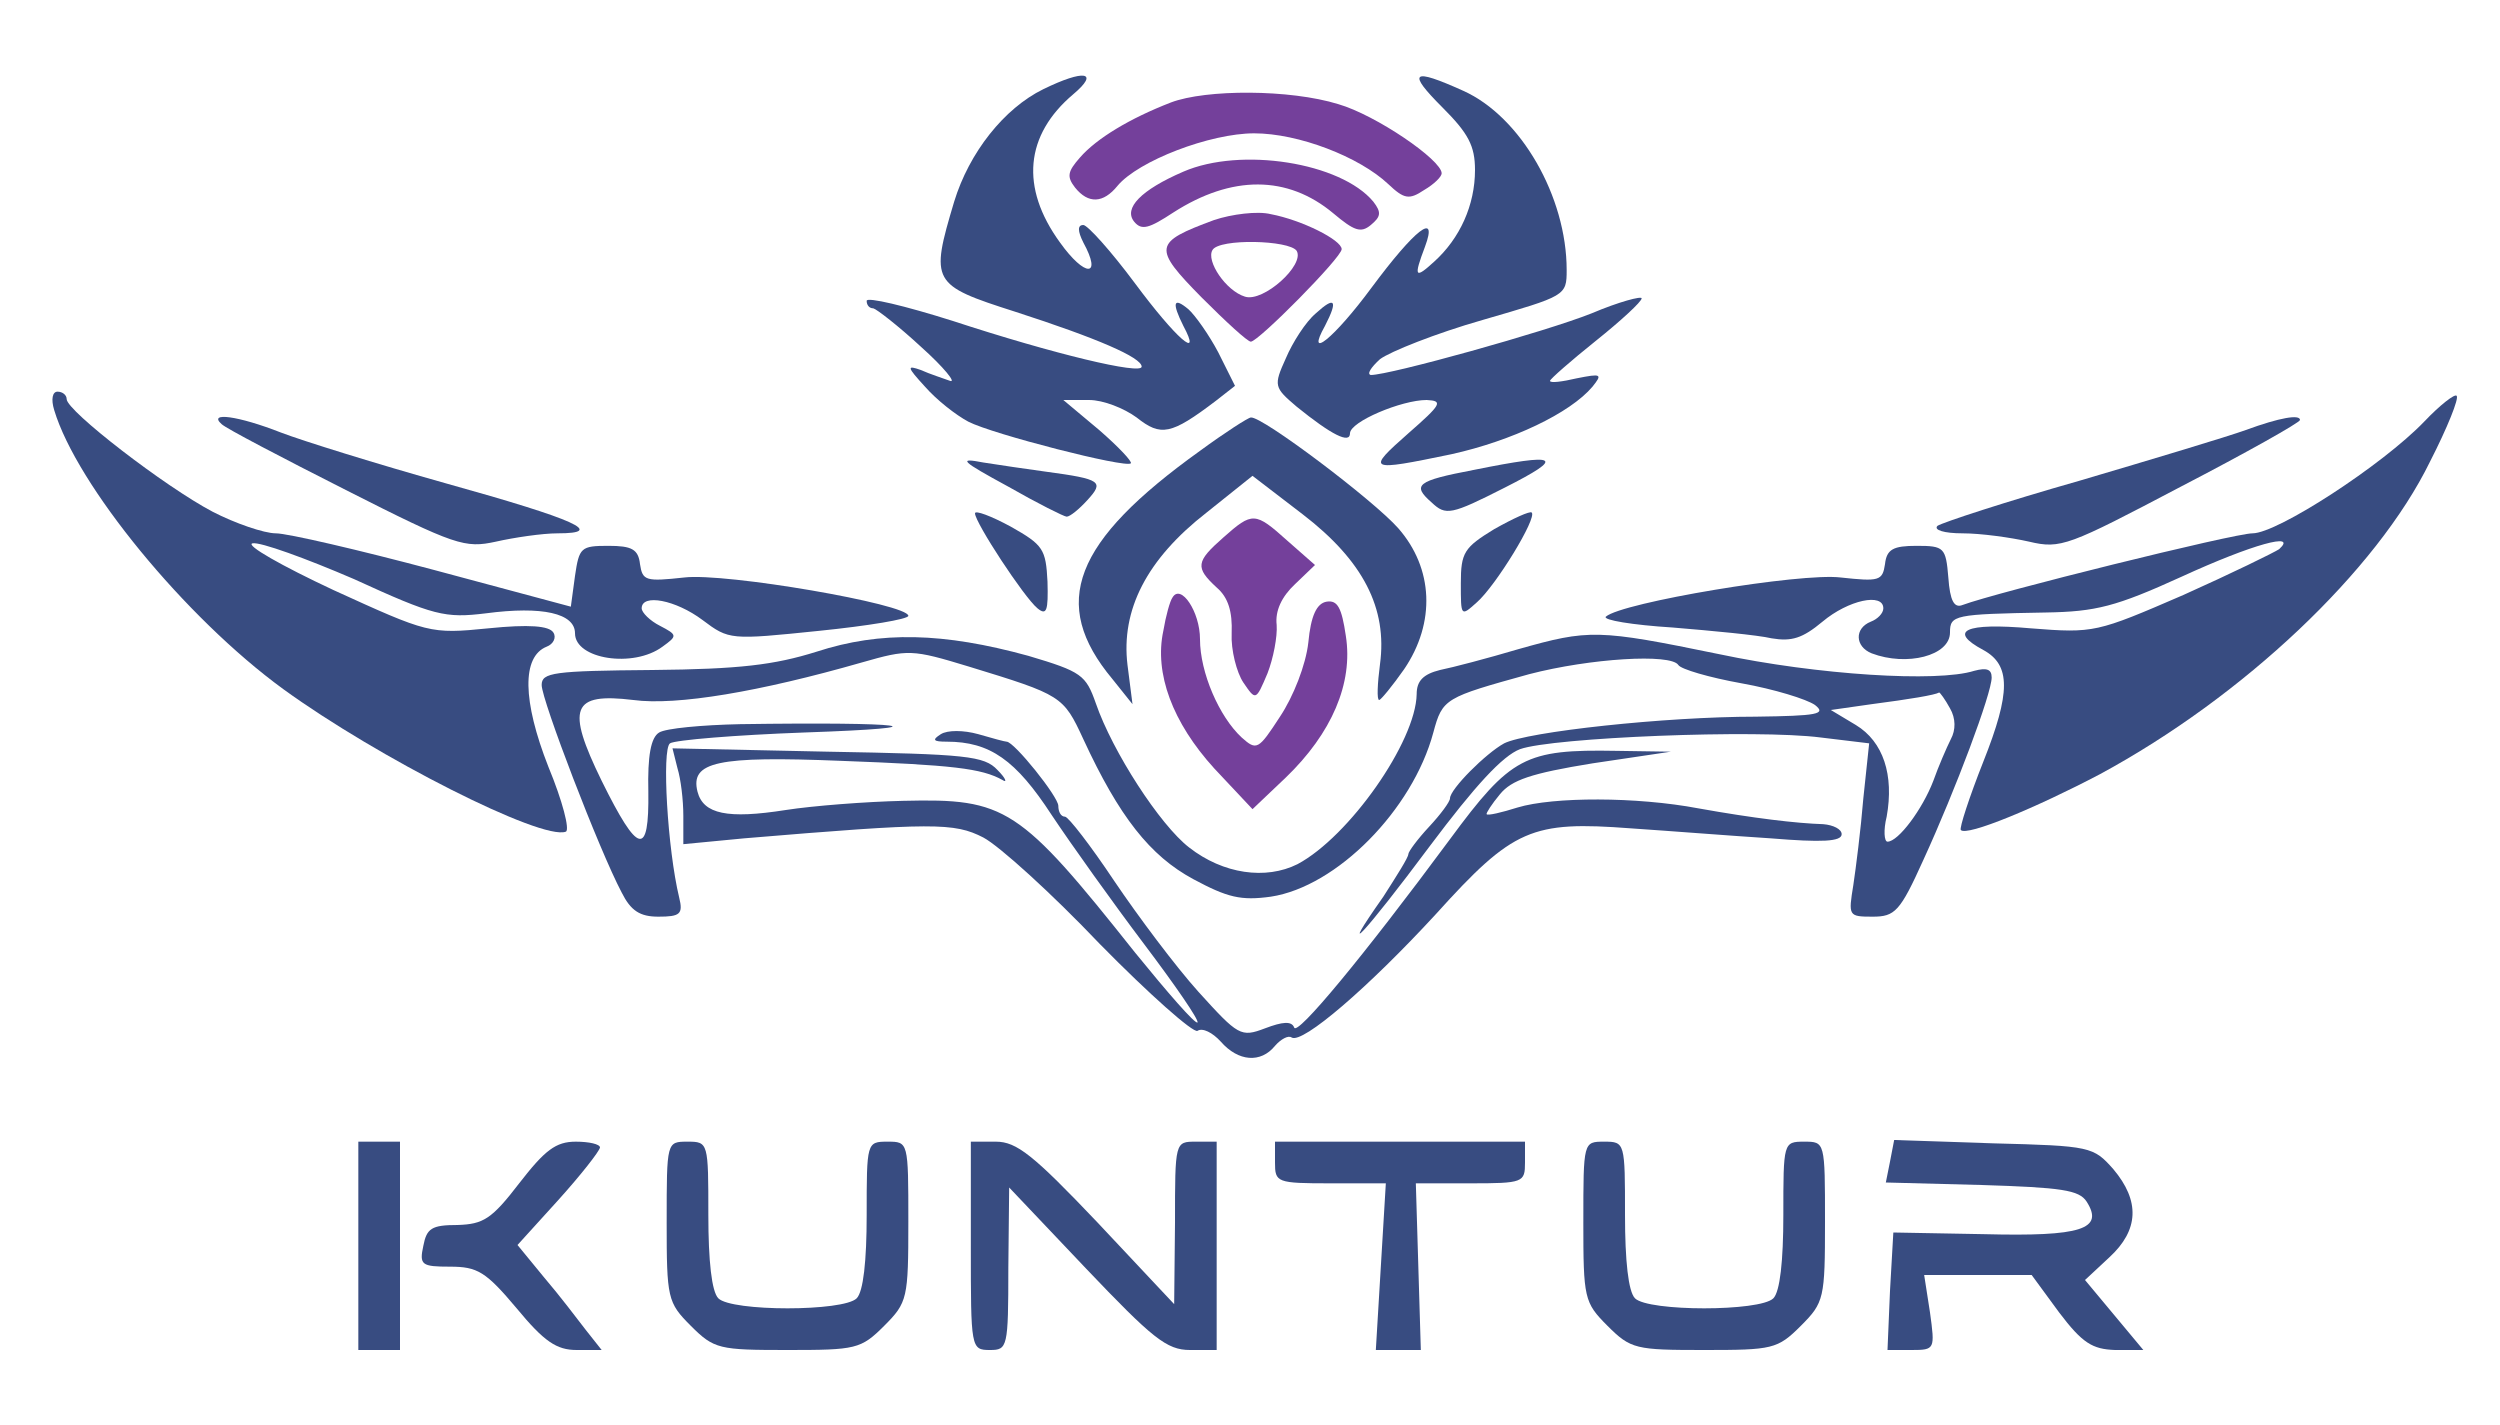 <?xml version="1.0" standalone="no"?>
<!DOCTYPE svg PUBLIC "-//W3C//DTD SVG 20010904//EN"
 "http://www.w3.org/TR/2001/REC-SVG-20010904/DTD/svg10.dtd">
<svg version="1.0" xmlns="http://www.w3.org/2000/svg"
 width="300pt" height="171pt" viewBox="0 0 300 171"
 preserveAspectRatio="xMidYMid meet">
<g transform="translate(0,171) scale(0.1,-0.1)">
  <!-- Color primario: base del logo -->
  <g fill="#384C81" stroke="none">
    <path d="M1252 1603 c-47 -23 -89 -76 -107 -135 -29 -97 -27 -100 73 -132 99
    -32 152 -55 152 -66 0 -10 -105 15 -227 55 -57 18 -103 29 -103 24 0 -5 3 -9
    8 -9 4 -1 30 -21 57 -46 28 -25 43 -44 35 -41 -8 3 -24 8 -35 13 -17 6 -17 4
    5 -20 14 -16 37 -34 52 -42 29 -15 189 -56 195 -50 2 2 -15 20 -38 40 l-43 36
    31 0 c17 0 42 -10 57 -21 29 -23 41 -21 95 20 l23 18 -20 40 c-11 21 -28 45
    -36 52 -18 15 -20 8 -6 -20 23 -43 -9 -15 -58 51 -29 39 -57 70 -62 70 -7 0
    -7 -7 0 -21 23 -42 2 -42 -28 0 -48 66 -42 129 16 178 32 27 13 30 -36 6z"/>
    <path d="M1731 1581 c31 -31 39 -46 39 -75 0 -42 -18 -82 -49 -110 -23 -21
    -25 -19 -11 18 16 43 -12 21 -64 -49 -45 -61 -80 -89 -56 -46 16 31 12 36 -11
    15 -12 -10 -28 -35 -36 -54 -15 -33 -14 -35 13 -58 42 -34 64 -45 64 -32 0 14
    62 40 92 40 20 -1 18 -5 -22 -40 -51 -45 -49 -46 52 -25 72 16 142 49 169 81
    12 15 11 16 -19 10 -17 -4 -32 -6 -32 -3 0 2 25 24 55 48 30 24 55 47 55 51 0
    3 -27 -4 -60 -18 -55 -22 -242 -74 -265 -74 -5 1 0 9 11 19 12 9 67 31 123 47
    100 29 101 29 101 60 0 88 -55 184 -124 215 -62 28 -68 23 -25 -20z"/>
    <path d="M65 1218 c27 -90 157 -249 275 -335 113 -82 310 -182 339 -171 5 2
    -4 37 -21 78 -31 79 -32 132 -2 144 8 3 12 11 8 17 -5 8 -29 10 -78 5 -70 -7
    -72 -6 -186 46 -62 29 -106 54 -97 56 9 2 64 -18 122 -43 96 -44 109 -47 158
    -41 68 9 107 0 107 -24 0 -31 70 -42 105 -16 18 13 18 14 -3 25 -12 6 -22 16
    -22 21 0 18 41 10 73 -14 32 -24 33 -24 140 -13 59 6 107 14 107 18 0 14 -220
    52 -269 46 -46 -5 -50 -4 -53 16 -2 18 -10 22 -38 22 -33 0 -35 -2 -40 -36
    l-5 -37 -164 44 c-90 24 -176 44 -190 44 -14 0 -49 12 -76 26 -57 30 -175 121
    -175 135 0 5 -5 9 -11 9 -6 0 -8 -9 -4 -22z"/>
    <path d="M2909 1204 c-50 -52 -176 -134 -206 -134 -22 0 -308 -71 -348 -86
    -10 -4 -15 5 -17 33 -3 36 -5 38 -38 38 -28 0 -36 -4 -38 -22 -3 -20 -7 -21
    -53 -16 -48 6 -263 -30 -282 -47 -4 -4 32 -10 80 -13 48 -4 102 -9 119 -13
    24 -4 37 0 61 20 31 26 73 35 73 16 0 -6 -7 -13 -15 -16 -20 -8 -19 -30 1 -38
    42 -16 94 -3 94 25 0 21 5 22 115 24 60 1 84 7 163 43 85 39 140 54 117 33
    -6 -4 -57 -29 -115 -55 -104 -45 -107 -46 -183 -40 -79 7 -100 -3 -57 -26 33
    -18 33 -51 0 -134 -17 -43 -29 -80 -27 -82 7 -8 91 27 167 67 172 93 332 244
    396 375 21 41 35 76 32 79 -2 3 -20 -11 -39 -31z"/>
    <path d="M266 1201 c5 -5 72 -40 149 -79 132 -67 143 -70 180 -62 22 5 56 10
    74 10 58 0 24 16 -134 60 -82 23 -172 51 -198 61 -51 20 -88 25 -71 10z"/>
    <path d="M1440 1169 c-152 -109 -181 -183 -105 -274 l24 -30 -6 47 c-8 66 23
    127 95 183 l55 44 60 -46 c73 -56 102 -113 93 -180 -3 -23 -4 -43 -1 -43 2 0
    16 17 30 37 38 56 35 121 -7 169 -30 34 -164 135 -177 133 -3 0 -31 -18 -61
    -40z"/>
    <path d="M2695 1194 c-22 -8 -112 -35 -200 -61 -88 -25 -164 -50 -170 -54 -5
    -5 8 -9 30 -9 22 0 58 -5 80 -10 38 -9 47 -5 182 66 79 41 143 77 143 80 0 7
    -24 3 -65 -12z"/>
    <path d="M1210 1126 c35 -20 67 -36 70 -36 4 0 15 9 25 20 20 22 17 25 -50 34
    -22 3 -56 8 -75 11 -31 6 -27 2 30 -29z"/>
    <path d="M1768 1146 c-68 -13 -74 -18 -50 -39 17 -16 23 -15 88 18 73 37 66
    42 -38 21z"/>
    <path d="M1170 1094 c0 -11 59 -101 75 -114 11 -9 13 -3 12 32 -2 39 -5 44
    -44 66 -24 13 -43 20 -43 16z"/>
    <path d="M1793 1075 c-36 -22 -40 -28 -40 -65 0 -40 0 -40 19 -23 23 20 73
    102 66 108 -2 2 -22 -7 -45 -20z"/>
    <path d="M980 928 c-51 -16 -93 -21 -197 -22 -119 -1 -133 -3 -133 -18 0 -18
    69 -198 96 -249 11 -22 22 -29 44 -29 26 0 30 3 25 23 -14 58 -21 178 -11 185
    6 4 79 10 161 13 174 6 124 13 -77 10 -46 -1 -89 -5 -97 -10 -10 -6 -14 -28
    -13 -71 1 -79 -12 -76 -56 13 -43 88 -36 106 38 97 52 -7 152 10 274 45 56 16
    60 16 129 -5 111 -34 113 -35 137 -87 43 -93 80 -140 132 -168 41 -22 57 -26
    93 -21 79 12 170 104 195 197 11 41 14 42 115 70 73 19 170 25 179 11 3 -5 37
    -15 76 -22 39 -7 78 -19 88 -26 14 -11 3 -13 -71 -14 -109 0 -274 -18 -302
    -32 -22 -12 -65 -55 -65 -66 0 -4 -11 -19 -25 -34 -14 -15 -25 -30 -25 -33 0
    -4 -14 -26 -30 -51 -57 -81 -23 -45 56 61 54 72 87 108 108 116 39 14 284 24
    361 14 l58 -7 -7 -66 c-3 -37 -9 -84 -12 -104 -6 -37 -6 -38 23 -38 27 0 33 6
    61 68 39 85 82 200 82 219 0 10 -6 12 -21 8 -44 -14 -188 -5 -306 20 -146 30
    -156 30 -241 6 -37 -11 -79 -22 -94 -25 -20 -5 -28 -13 -28 -29 -1 -57 -81
    -171 -143 -204 -38 -19 -89 -12 -130 20 -35 27 -92 115 -112 173 -12 34 -17
    38 -81 57 -102 28 -177 30 -254 5z m1360 -68 c7 -12 7 -26 1 -37 -5 -10 -15
    -33 -21 -50 -13 -34 -42 -73 -55 -73 -4 0 -5 14 -1 30 9 50 -4 90 -37 110
    l-30 18 49 7 c46 6 76 11 81 14 1 0 7 -8 13 -19z"/>
    <path d="M1129 829 c-11 -7 -9 -9 7 -9 52 0 83 -22 126 -88 24 -36 74 -106
    111 -155 37 -49 66 -91 64 -94 -3 -2 -36 36 -75 84 -139 175 -155 185 -278
    182 -45 -1 -109 -6 -141 -11 -70 -11 -99 -5 -106 22 -9 36 24 43 172 37 134
    -5 169 -9 194 -23 6 -4 4 2 -6 12 -16 17 -37 19 -204 22 l-186 4 6 -24 c4 -13
    7 -38 7 -57 l0 -34 73 7 c227 19 252 19 287 1 19 -10 82 -67 140 -128 59 -60
    112 -107 117 -104 6 4 18 -2 28 -13 21 -24 48 -26 65 -5 7 8 16 13 20 10 13
    -8 92 60 173 148 93 103 115 112 234 103 45 -3 121 -9 168 -12 61 -5 85 -4 85
    5 0 6 -10 11 -22 12 -32 1 -83 7 -150 19 -74 14 -174 14 -217 1 -19 -6 -36
    -10 -37 -8 -1 1 6 12 16 24 14 17 37 25 111 37 l94 14 -65 1 c-110 2 -127 -7
    -200 -106 -105 -142 -184 -237 -187 -226 -3 8 -14 7 -35 -1 -29 -11 -32 -9
    -80 44 -27 30 -72 90 -101 133 -28 42 -55 77 -59 77 -5 0 -8 6 -8 13 0 11 -53
    77 -62 77 -2 0 -17 4 -34 9 -18 5 -37 5 -45 0z"/>
    <path d="M430 215 l0 -125 25 0 25 0 0 125 0 125 -25 0 -25 0 0 -125z"/>
    <path d="M623 290 c-33 -43 -43 -49 -74 -50 -31 0 -37 -4 -41 -25 -5 -23 -2
    -25 32 -25 33 0 43 -6 80 -50 33 -40 48 -50 72 -50 l30 0 -19 24 c-10 13 -32
    42 -50 63 l-32 39 49 54 c27 30 49 58 50 63 0 4 -13 7 -29 7 -24 0 -37 -10
    -68 -50z"/>
    <path d="M800 244 c0 -92 1 -97 29 -125 28 -28 34 -29 116 -29 82 0 88 1 116
    29 28 28 29 33 29 125 0 96 0 96 -25 96 -25 0 -25 -1 -25 -88 0 -55 -4 -92
    -12 -100 -16 -16 -150 -16 -166 0 -8 8 -12 45 -12 100 0 87 0 88 -25 88 -25 0
    -25 0 -25 -96z"/>
    <path d="M1165 215 c0 -123 0 -125 23 -125 21 0 22 3 22 98 l1 97 92 -97 c80
    -84 97 -98 125 -98 l32 0 0 125 0 125 -25 0 c-25 0 -25 0 -25 -97 l-1 -98 -92
    98 c-77 81 -97 97 -122 97 l-30 0 0 -125z"/>
    <path d="M1530 315 c0 -24 2 -25 67 -25 l66 0 -6 -100 -6 -100 27 0 27 0 -3
    100 -3 100 65 0 c64 0 66 1 66 25 l0 25 -150 0 -150 0 0 -25z"/>
    <path d="M1900 244 c0 -92 1 -97 29 -125 28 -28 34 -29 116 -29 82 0 88 1 116
    29 28 28 29 33 29 125 0 96 0 96 -25 96 -25 0 -25 -1 -25 -88 0 -55 -4 -92
    -12 -100 -16 -16 -150 -16 -166 0 -8 8 -12 45 -12 100 0 87 0 88 -25 88 -25 0
    -25 0 -25 -96z"/>
    <path d="M2268 316 l-5 -25 115 -3 c96 -3 117 -6 126 -20 21 -33 -6 -42 -123
    -39 l-109 2 -4 -70 -3 -71 29 0 c28 0 28 1 22 45 l-7 45 64 0 65 0 33 -45 c28
    -37 40 -44 67 -45 l34 0 -35 42 -35 42 29 27 c36 33 37 68 5 106 -24 27 -27
    28 -144 31 l-119 4 -5 -26z"/>
  </g>
  <!-- Color secundario: detalles internos y centrales -->
  <g fill="#74409B" stroke="none">
    <path d="M1405 1587 c-49 -19 -89 -43 -109 -66 -15 -17 -16 -23 -6 -36 16 -20
    34 -19 51 2 25 30 111 63 164 63 53 0 126 -28 161 -61 19 -18 25 -19 43 -7 12
    7 21 16 21 20 0 16 -79 70 -124 83 -58 18 -159 18 -201 2z"/>
    <path d="M1420 1504 c-51 -22 -72 -44 -59 -60 9 -11 18 -8 47 11 70 45 137 45
    192 -1 25 -21 33 -24 45 -14 12 10 13 15 3 28 -39 47 -159 66 -228 36z"/>
    <path d="M1457 1446 c-73 -27 -74 -33 -15 -93 29 -29 55 -53 59 -53 9 0 109
    101 109 111 0 11 -48 35 -85 42 -16 4 -47 0 -68 -7z m99 -37 c10 -17 -40 -62
    -62 -55 -23 7 -47 43 -39 56 8 14 92 12 101 -1z"/>
    <path d="M1468 1065 c-33 -29 -34 -36 -8 -60 14 -12 19 -29 18 -55 -1 -20 6
    -47 14 -59 15 -22 15 -22 29 11 7 18 12 44 11 58 -2 17 6 34 22 49 l24 23 -33
    29 c-39 35 -42 35 -77 4z"/>
    <path d="M1407 993 c-3 -4 -8 -22 -11 -40 -11 -51 11 -110 61 -165 l46 -49 40
    38 c55 53 81 113 72 170 -5 34 -10 43 -23 41 -12 -2 -19 -17 -22 -49 -3 -27
    -18 -65 -34 -89 -26 -40 -28 -41 -46 -25 -27 25 -50 78 -50 118 0 33 -23 67
    -33 50z"/>
  </g>
</g>
</svg>
